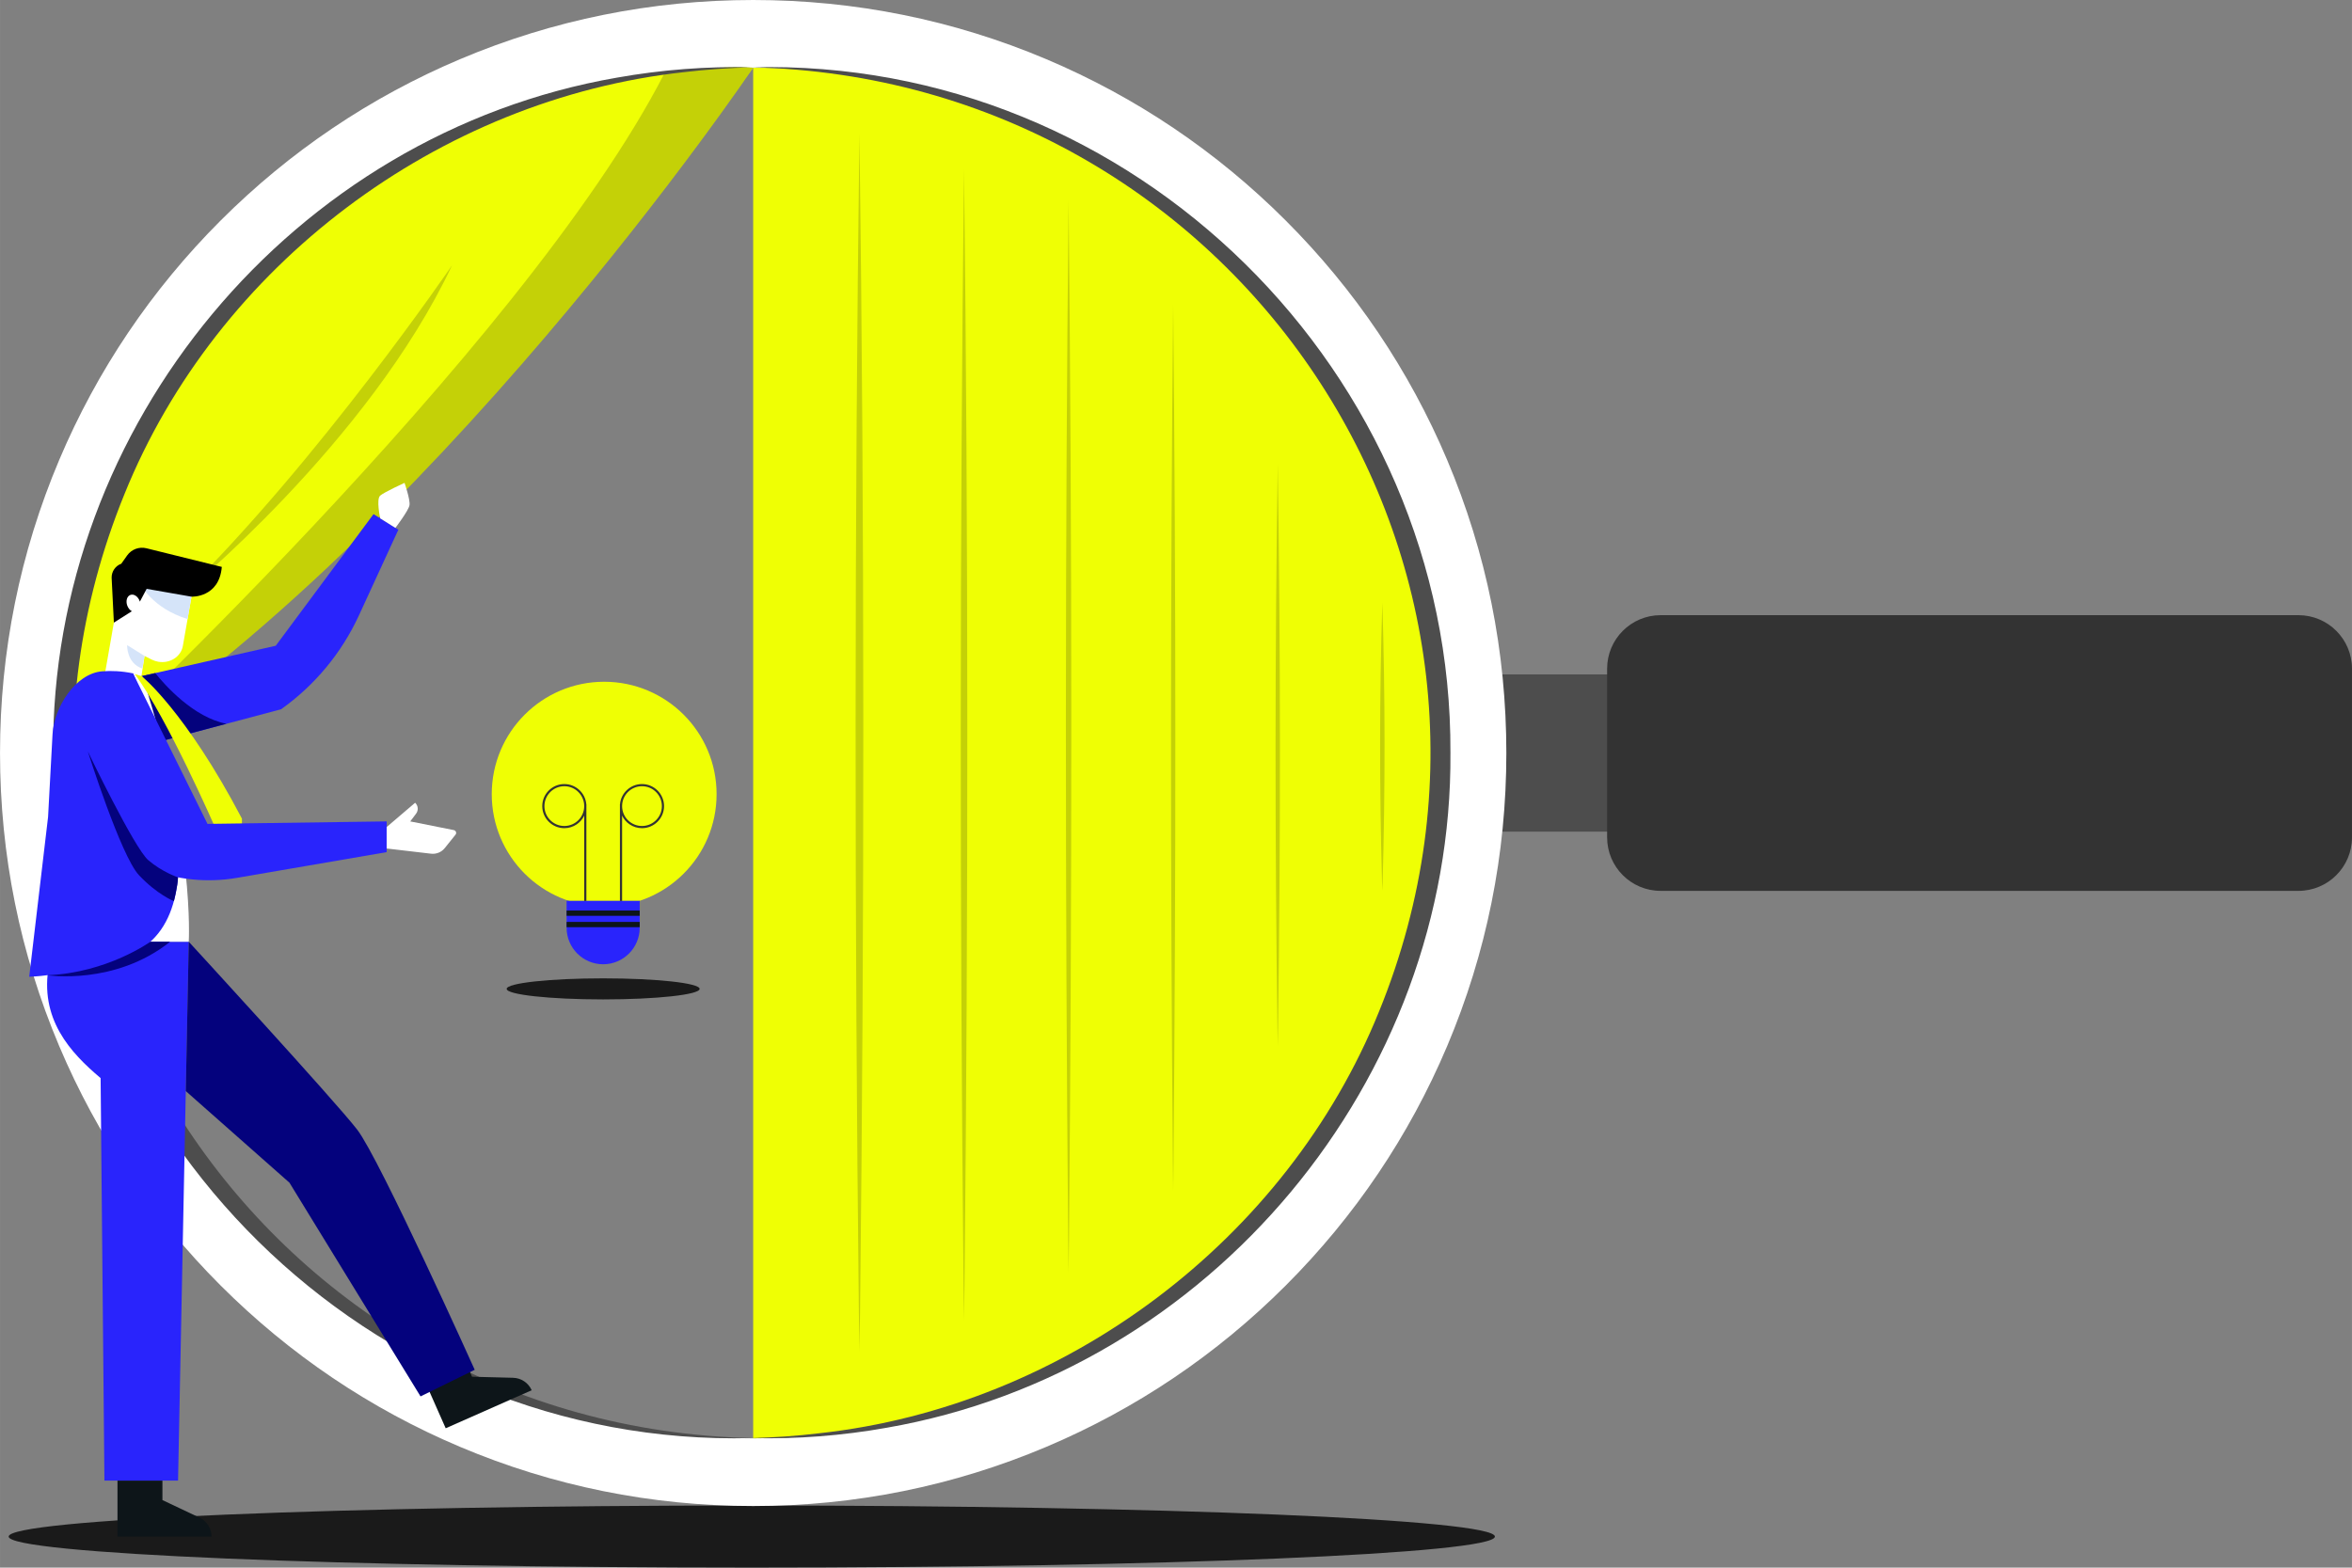 <?xml version="1.0" encoding="UTF-8"?>
<!DOCTYPE svg PUBLIC "-//W3C//DTD SVG 1.1//EN" "http://www.w3.org/Graphics/SVG/1.1/DTD/svg11.dtd">
<!-- Creator: CorelDRAW X7 -->
<svg xmlns="http://www.w3.org/2000/svg" xml:space="preserve" width="71.134mm" height="47.421mm" version="1.1" style="shape-rendering:geometricPrecision; text-rendering:geometricPrecision; image-rendering:optimizeQuality; fill-rule:evenodd; clip-rule:evenodd"
viewBox="0 0 96278 64184"
 xmlns:xlink="http://www.w3.org/1999/xlink">
 <rect x="0" y="0" width="96278" height="64184" fill="#808080" stroke="none"/>
 <defs>
  <style type="text/css">
   <![CDATA[
    .fil6 {fill:none}
    .fil11 {fill:black}
    .fil12 {fill:#04027D}
    .fil3 {fill:#0D1519}
    .fil1 {fill:#1A1A1A}
    .fil2 {fill:#2924FC}
    .fil4 {fill:#333333}
    .fil5 {fill:#4D4D4D}
    .fil9 {fill:#C4D107}
    .fil10 {fill:#D5E4F9}
    .fil8 {fill:#EFFF04}
    .fil0 {fill:#EFFF04}
    .fil7 {fill:white}
   ]]>
  </style>
 </defs>
 <g id="Layer_x0020_1">
  <g id="_665109728">
   <circle class="fil0" cx="24731" cy="32515" r="4602"/>
   <g>
    <path class="fil1" d="M61194 62912c0,703 -13620,1272 -30420,1272 -16801,0 -30420,-569 -30420,-1272 0,-702 13619,-1272 30420,-1272 16800,0 30420,570 30420,1272z"/>
    <path class="fil2" d="M24689 39480l0 0c-826,0 -1496,-671 -1496,-1497l0 -1102 2993 0 0 1102c0,826 -670,1497 -1497,1497z"/>
    <polygon class="fil3" points="26186,37497 23193,37497 23193,37280 26186,37280 "/>
    <polygon class="fil3" points="26186,37962 23193,37962 23193,37746 26186,37746 "/>
    <path class="fil4" d="M23914 33005c0,449 -365,814 -814,814 -449,0 -815,-365 -815,-814 0,-450 366,-815 815,-815 449,0 814,365 814,815zm-814 -903c-498,0 -903,405 -903,903 0,498 405,903 903,903 183,0 360,-55 511,-159 131,-90 235,-212 303,-355l0 3494 89 0 0 -3959 -3 0c-39,-465 -432,-827 -900,-827z"/>
    <path class="fil4" d="M27094 33005c0,449 -366,814 -815,814 -449,0 -814,-365 -814,-814 0,-450 365,-815 814,-815 449,0 815,365 815,815zm-815 -903c-468,0 -861,362 -900,827l-3 0 0 3959 89 0 0 -3494c68,143 172,265 303,355 151,104 328,159 511,159 498,0 903,-405 903,-903 0,-498 -405,-903 -903,-903z"/>
    <path class="fil1" d="M28639 40488c0,238 -1768,431 -3950,431 -2181,0 -3949,-193 -3949,-431 0,-238 1768,-431 3949,-431 2182,0 3950,193 3950,431z"/>
    <polygon class="fil5" points="66482,34050 60044,34050 60044,27612 66482,27612 "/>
    <path class="fil4" d="M94087 36475l-26109 0c-1210,0 -2191,-981 -2191,-2191l0 -6906c0,-1210 981,-2191 2191,-2191l26109 0c1210,0 2191,981 2191,2191l0 6906c0,1210 -981,2191 -2191,2191z"/>
    <path class="fil6" d="M94087 36475l-26109 0c-1210,0 -2191,-981 -2191,-2191l0 -1961 30491 0 0 1961c0,19 0,38 0,57 -1,18 -2,37 -3,56 -1,19 -2,37 -3,56 -2,18 -3,37 -5,55 -2,19 -4,37 -6,55 -3,18 -5,37 -8,55 -3,18 -6,36 -9,54 -3,18 -7,36 -10,54 -4,18 -8,35 -12,53 -4,18 -8,35 -13,53 -4,17 -9,35 -14,52 -5,17 -10,34 -15,52 -6,17 -11,34 -17,51 -6,17 -12,34 -18,50 -6,17 -12,34 -19,50 -6,17 -13,33 -20,50 -7,16 -14,33 -21,49 -8,16 -15,32 -23,48 -8,16 -15,32 -24,48 -8,15 -16,31 -24,47 -9,15 -17,30 -26,46 -9,15 -18,30 -27,45 -9,15 -18,30 -28,45 -9,15 -19,30 -29,44 -10,15 -20,29 -30,44 -10,14 -21,28 -31,42l0 0c-11,14 -21,28 -32,42 -11,14 -22,27 -33,41 -11,13 -23,27 -34,40 -12,13 -23,26 -35,39l0 0c-12,13 -24,26 -36,39l0 0c-12,13 -24,25 -37,37l0 0c-12,13 -24,25 -37,37l0 0c-13,12 -26,24 -39,36l0 0c-13,12 -26,23 -39,35l0 0c-13,11 -27,23 -40,34l0 0c-14,11 -27,22 -41,33l0 0c-14,11 -28,21 -42,32l0 0c-70,53 -144,101 -220,145l0 0c-16,9 -31,17 -46,26l0 0c-16,8 -32,16 -47,25l0 0c-16,8 -32,16 -48,23l0 0c-16,8 -32,15 -48,23l0 0c-16,7 -33,14 -49,21l0 0c-16,7 -33,14 -50,20l0 0c-16,7 -33,13 -49,19l-1 0c-16,6 -33,12 -50,18l0 0c-17,6 -34,11 -51,17l0 0c-18,5 -35,10 -52,15l0 0m-52 14c-18,5 -35,9 -53,13l0 0c-18,4 -36,8 -53,12l0 0c-18,3 -36,7 -54,10l0 0c-18,3 -36,6 -54,9l0 0c-18,3 -37,5 -55,8l0 0c-18,2 -37,4 -55,6l0 0c-18,2 -37,4 -55,5l0 0c-19,1 -38,3 -56,3l0 0c-19,1 -38,2 -56,3l-1 0c-18,0 -37,0 -56,0"/>
    <path class="fil7" d="M30831 58890c-15496,0 -28058,-12563 -28058,-28059 0,-15496 12562,-28058 28058,-28058 15496,0 28059,12562 28059,28058 0,15496 -12563,28059 -28059,28059zm28407 -40061c-1553,-3671 -3776,-6968 -6606,-9799 -2830,-2830 -6128,-5053 -9799,-6606 -3803,-1608 -7841,-2424 -12002,-2424 -4161,0 -8199,816 -12002,2424 -3671,1553 -6968,3776 -9799,6606 -2830,2831 -5053,6128 -6606,9799 -1608,3803 -2424,7841 -2424,12002 0,4161 816,8199 2424,12002 1553,3671 3776,6968 6606,9799 2831,2830 6128,5053 9799,6606 3803,1608 7841,2424 12002,2424 4161,0 8199,-816 12002,-2424 3671,-1553 6969,-3776 9799,-6606 2831,-2831 5053,-6128 6606,-9799 1608,-3803 2424,-7841 2424,-12002 0,-4161 -816,-8199 -2424,-12002z"/>
    <path class="fil8" d="M30831 2773c15496,0 28059,12562 28059,28058 0,15496 -12563,28059 -28059,28059l0 -56117z"/>
    <path class="fil8" d="M2782 31576c0,0 -957,-12459 8720,-21084 9501,-8467 19329,-7719 19329,-7719 0,0 -17389,22604 -28049,28803z"/>
    <path class="fil9" d="M30831 2773c0,0 -13316,19752 -28049,28803 0,0 18607,-17237 24425,-28591 1,0 1645,-281 3624,-212z"/>
    <path class="fil9" d="M18504 10862c0,0 -5430,7963 -11058,13502 0,0 7644,-6233 11058,-13502z"/>
    <path class="fil9" d="M35181 5456c210,16018 204,32305 24,48324l-24 1559 -23 -1559c-181,-16020 -186,-32306 23,-48324z"/>
    <path class="fil9" d="M39462 6920c178,15084 174,30592 20,45677l-20 1473 -20 -1473c-153,-15086 -158,-30593 20,-45677z"/>
    <path class="fil9" d="M43743 8198c147,14041 142,28492 17,42535l-17 1372 -17 -1372c-126,-14043 -130,-28493 17,-42535z"/>
    <path class="fil9" d="M48023 12457c118,11615 114,23557 14,35173l-14 1134 -13 -1134c-100,-11617 -104,-23558 13,-35173z"/>
    <path class="fil9" d="M52304 18977c119,7653 116,15461 14,23115l-14 745 -13 -745c-103,-7654 -106,-15462 13,-23115z"/>
    <path class="fil9" d="M56585 24669c120,3792 117,7645 14,11437l-14 369 -13 -369c-104,-3792 -107,-7645 13,-11437z"/>
    <path class="fil5" d="M30774 58880c-15656,407 -28673,-12519 -28600,-28062 -98,-13391 9814,-25334 23078,-27639 1821,-324 3674,-469 5522,-423 -923,25 -1843,87 -2757,196 -10072,1099 -19141,7919 -22922,17276 -7474,18347 5868,38201 25679,38652z"/>
    <path class="fil5" d="M30774 2756c15656,-407 28673,12519 28599,28062 99,13391 -9813,25334 -23078,27639 -1821,325 -3673,469 -5521,423 922,-25 1843,-87 2757,-197 10072,-1099 19141,-7917 22922,-17275 7473,-18347 -5869,-38202 -25679,-38652z"/>
    <path class="fil3" d="M6648 60619l0 799 1519 719c299,141 491,443 491,775l-3849 0 0 -2293 1839 0z"/>
    <path class="fil3" d="M18998 55637l324 731 1679 43c332,8 628,206 763,510l-3520 1557 -928 -2097 1682 -744z"/>
    <path class="fil2" d="M7726 38558l-438 22061 -3014 0 -156 -16478c-1236,-1041 -2527,-2429 -2111,-4643l221 -940 5498 0z"/>
    <path class="fil7" d="M7889 24140l-404 2306c-77,441 -529,731 -1009,647 -93,-17 -183,-46 -266,-88l-293 -148 -199 1286 -1460 -349 286 -1632 99 -570 344 -1961 2902 509z"/>
    <path class="fil10" d="M5740 23896c0,0 469,1000 1938,1450l211 -1206 -2113 -370 -36 126z"/>
    <path class="fil10" d="M5917 26857l-713 -443c0,0 -29,739 623,959l90 -516z"/>
    <path class="fil11" d="M9079 23211l-3086 -763c-298,-73 -611,43 -789,294l-239 338c-240,87 -398,316 -396,570l92 1842 736 -467c-79,-43 -149,-123 -188,-230 -70,-190 -12,-386 128,-437 141,-52 311,61 380,251 3,9 5,17 7,25l279 -525 1835 321c0,0 1133,55 1241,-1219z"/>
    <path class="fil12" d="M7726 38558c0,0 5970,6496 6894,7691 923,1196 4812,9835 4812,9835l-2218 1089 -5366 -8750 -4244 -3751 122 -6114z"/>
    <path class="fil2" d="M5798 27683l5489 -1244 4002 -5389 1017 638 -1613 3506c-708,1537 -1806,2863 -3186,3844l0 0 -5079 1352 -630 -2707z"/>
    <path class="fil12" d="M6353 27558c406,505 1576,1819 2918,2075l-2843 757 -630 -2707 555 -125z"/>
    <path class="fil7" d="M4274 27719l-77 71c-1219,1115 -1801,2765 -1549,4397 292,1897 617,4466 592,6371l4486 0c0,0 259,-4179 -1884,-10839l-1568 0z"/>
    <path class="fil8" d="M5798 27683c0,0 1789,1423 4105,5834l0 1160 -1072 -738c0,0 -1975,-4534 -3315,-6340l282 84z"/>
    <path class="fil2" d="M5444 27569c0,0 3759,8436 636,11054 0,0 -2272,1256 -4885,1369l772 -6543 183 -3392c60,-1094 941,-2485 2033,-2571 374,-29 796,-12 1261,83z"/>
    <path class="fil2" d="M5444 27569l3049 6164 7334 -102 0 1258 -6125 1053c-1224,211 -2481,82 -3636,-372l-337 -132 -2540 -5560 2255 -2309z"/>
    <path class="fil12" d="M7287 35922c0,0 -638,-209 -1215,-701 -576,-492 -2476,-4452 -2476,-4452 0,0 1348,4271 2092,5064 745,793 1429,1063 1429,1063 0,0 160,-608 170,-974z"/>
    <path class="fil12" d="M6155 38558c0,0 -1763,1272 -4209,1371 0,0 2757,428 5017,-1371l-808 0z"/>
    <path class="fil7" d="M15563 21222c0,0 -172,-783 0,-930 172,-147 996,-522 996,-522 0,-1 240,693 203,914 -36,220 -577,929 -577,929l-622 -391z"/>
    <path class="fil7" d="M15827 33862l1166 -995c126,118 142,312 37,449l-238 315 1785 356c86,17 124,121 68,189l-439 547c-135,169 -347,255 -562,230l-1817 -213 0 -878z"/>
   </g>
  </g>
 </g>
</svg>
